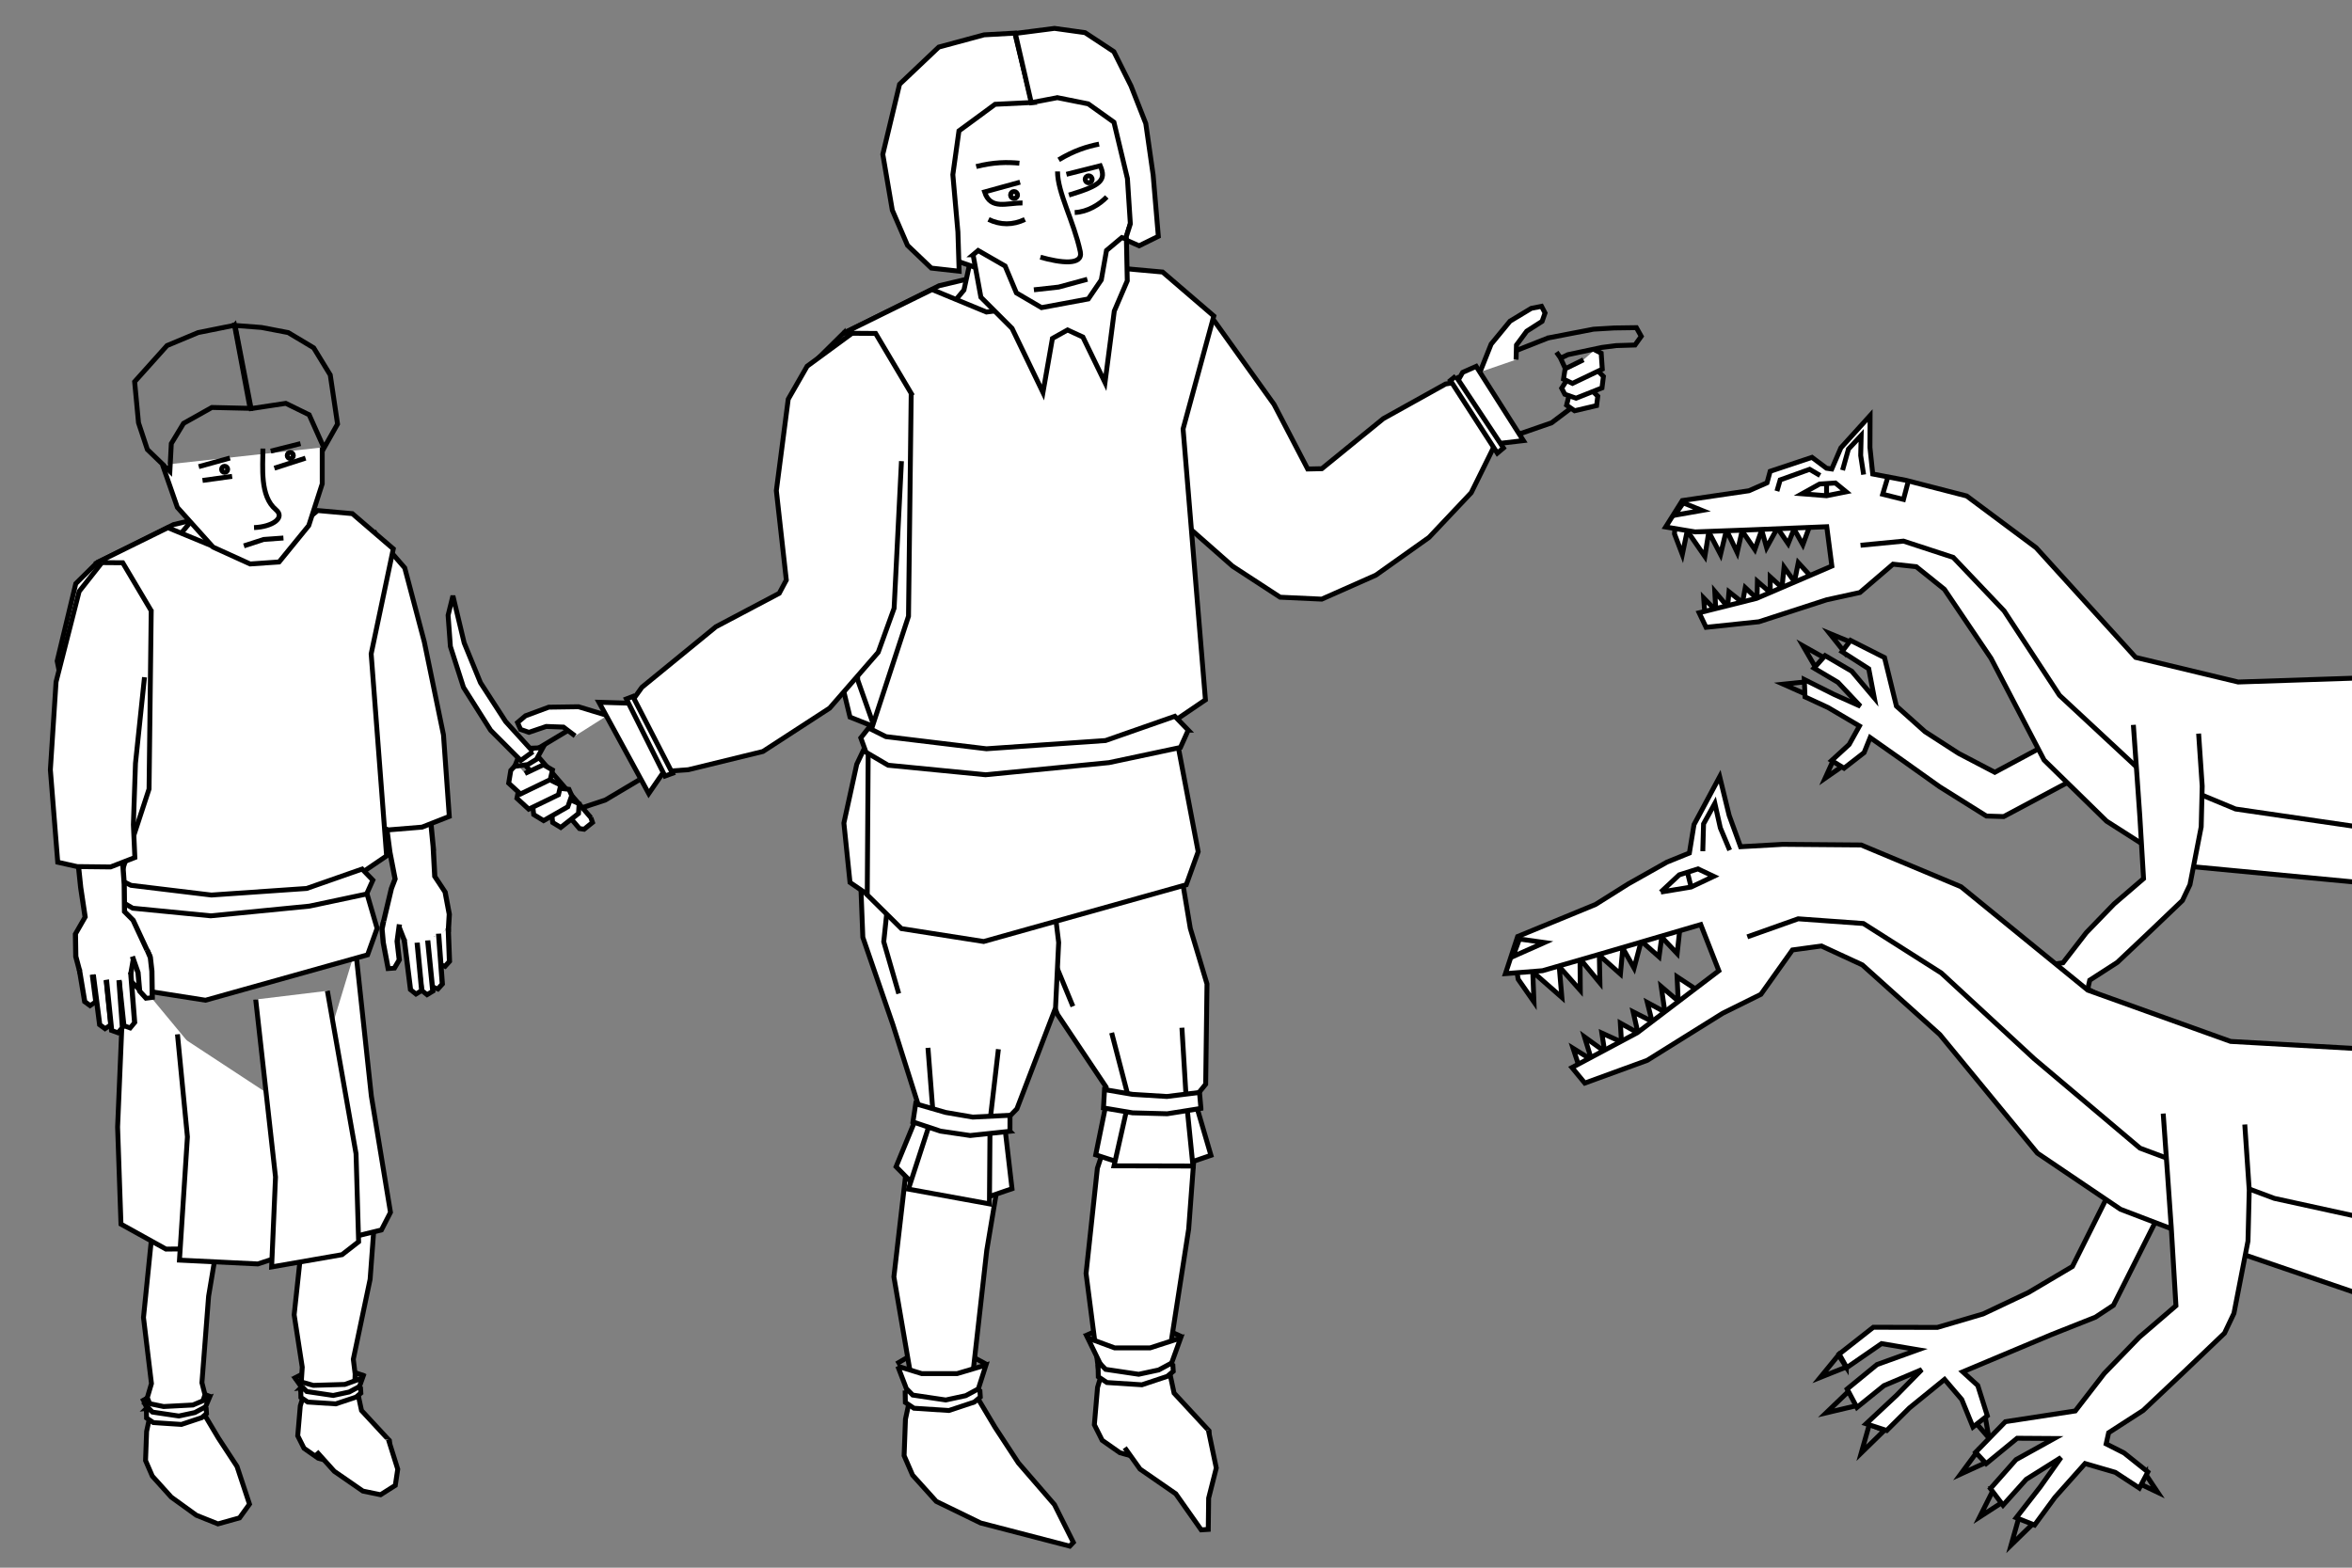 <?xml version="1.0" encoding="UTF-8" standalone="no"?>
<!-- Created with Inkscape (http://www.inkscape.org/) -->

<svg
   xmlns:dc="http://purl.org/dc/elements/1.1/"
   xmlns:cc="http://creativecommons.org/ns#"
   xmlns:rdf="http://www.w3.org/1999/02/22-rdf-syntax-ns#"
   xmlns:svg="http://www.w3.org/2000/svg"
   xmlns="http://www.w3.org/2000/svg"
   xmlns:sodipodi="http://sodipodi.sourceforge.net/DTD/sodipodi-0.dtd"
   xmlns:inkscape="http://www.inkscape.org/namespaces/inkscape"
   width="480"
   height="320"
   id="svg2"
   version="1.1"
   inkscape:version="0.47 r22583"
   sodipodi:docname="itnas201.svg"
   inkscape:export-xdpi="90"
   inkscape:export-ydpi="90"
   inkscape:export-filename="itnas201.png">
  <rect width="100%" height="100%" fill="#808080" stroke="none"/>
  <defs
     id="defs4" />
  <sodipodi:namedview
     id="base"
     pagecolor="#ffffff"
     bordercolor="#666666"
     borderopacity="1.0"
     inkscape:pageopacity="1"
     inkscape:pageshadow="2"
     inkscape:zoom="1"
     inkscape:cx="287.1225"
     inkscape:cy="215.67233"
     inkscape:document-units="px"
     inkscape:current-layer="layer1"
     showgrid="false"
     inkscape:snap-nodes="true"
     inkscape:snap-global="false"
     inkscape:snap-grids="true"
     showguides="true"
     inkscape:window-width="1280"
     inkscape:window-height="774"
     inkscape:window-x="1276"
     inkscape:window-y="1020"
     inkscape:window-maximized="1">
    <inkscape:grid
       empspacing="5"
       visible="true"
       enabled="true"
       snapvisiblegridlinesonly="true"
       type="xygrid"
       id="grid2816" />
  </sodipodi:namedview>
  <g
     inkscape:label="Layer 1"
     inkscape:groupmode="layer"
     id="layer1"
     transform="translate(0,0)">
    <path
       style="fill:none;stroke:#000000;stroke-width:1px;stroke-linecap:butt;stroke-linejoin:miter;stroke-opacity:1"
       d="m -244.549,-5.872 10.607,0 10.771,3.907 2.578,7.978 -5.657,4.243 -5.571,2.257 -9.192,0 -7.778,0.707 -5.657,7.071 -4.95,0 -2.121,-12.021 6.364,-9.192 10.607,-4.95 z"
       id="path2813"
       sodipodi:nodetypes="ccccccccccccc" />
    <path
       style="fill:none;stroke:#000000;stroke-width:1px;stroke-linecap:butt;stroke-linejoin:miter;stroke-opacity:1"
       d="m -141.5,42 10,-14 2,-18 19,-12.5 21,14 3,19 0,12.5 10,1.5 2,-15.5 -6.5,-20 -9.5,-12.5 -15,-11 -16.5,-2.5 -17.5,1 -20,20.5 -2,23 1.5,22 8,5 8,-6.5 2.5,-6 z"
       id="path2815" />
    <path
       style="fill:none;stroke:#000000;stroke-width:1px;stroke-linecap:butt;stroke-linejoin:miter;stroke-opacity:1"
       d="m -266,76.5 c 2.101,1.388 -1.368,1.468 -1.8,0.134 -4.669,-0.969 -8.378,2.904 -11.313,5.957 -4.705,5.062 -6.928,12.043 -6.723,18.886 -0.339,5.669 -0.086,11.35 -0.164,17.023"
       id="path2817" />
    <path
       style="fill:none;stroke:#000000;stroke-width:1px;stroke-linecap:butt;stroke-linejoin:miter;stroke-opacity:1"
       d="m -262.5,76.5 c 4.289,-0.602 9.476,-1.75 13.015,1.501 4.601,4.613 8.972,10.053 9.996,16.677 0.609,3.248 1.988,6.281 2.757,9.469 0.629,3.758 0.069,7.572 0.232,11.353"
       id="path2819" />
    <path
       style="fill:none;stroke:#000000;stroke-width:1px;stroke-linecap:butt;stroke-linejoin:miter;stroke-opacity:1"
       d="m -293.5,104.5 c 0.81,-5.577 0.267,-11.247 0.745,-16.83 0.943,-4.332 2.145,-8.767 4.568,-12.517 4.036,-5.426 10.514,-9.506 17.42,-9.297 4.41,0.664 4.969,5.847 7.364,8.8 0.947,2.139 3.215,4.344 2.403,6.844"
       id="path2821" />
    <path
       style="fill:none;stroke:#000000;stroke-width:1px;stroke-linecap:butt;stroke-linejoin:miter;stroke-opacity:1"
       d="m -297,88 c 2.338,-7.069 7.008,-13.068 9.467,-20.091 1.348,-3.23 3.549,-6.21 6.743,-7.79 2.894,-2.386 8.208,-4.294 10.549,-0.18 2.287,3.347 5.032,6.707 5.779,10.791 0.039,0.422 0.029,0.85 -0.039,1.269"
       id="path2823" />
    <path
       style="fill:none;stroke:#000000;stroke-width:1px;stroke-linecap:butt;stroke-linejoin:miter;stroke-opacity:1"
       d="m -242.5,99.5 c -0.692,-4.715 0.942,-9.318 2.365,-13.72 0.527,-4.234 -0.25,-8.506 0.239,-12.742 -1.033,-5.504 -3.989,-10.756 -8.578,-14.025 -2.683,-1.521 -6.456,-1.059 -8.454,1.375 -4.418,1.458 -5.857,6.642 -5.725,10.834 C -262.889,74.511 -264.084,77.68 -264,81"
       id="path2825" />
    <path
       style="fill:none;stroke:#000000;stroke-width:1px;stroke-linecap:butt;stroke-linejoin:miter;stroke-opacity:1"
       d="m -264,74.5 c 2.571,-3.208 5.79,-5.998 9.618,-7.582 4.413,0.478 3.928,6.511 7.69,7.977 3.099,2.897 5.508,6.62 6.924,10.591 0.279,4.027 -4.58,6.649 -3.52,10.786 0.757,3.347 1.023,6.805 0.787,10.229"
       id="path2827" />
    <g
       id="g4029"
       transform="matrix(0.8,0,0,0.8,76.732,-40.211)">
      <path
         style="fill:#ffffff;stroke:#000000;stroke-width:1.25px;stroke-linecap:butt;stroke-linejoin:miter;stroke-opacity:1"
         d="m 366.177,183.319 -34.75,0.5 -0.177,2.664 2,5.25 1.25,-6 4.5,6.5 1,-6.25 3,5.75 1.5,-6.25 2.75,5.75 1.25,-5.5 3.25,4.75 1.75,-5 1.25,4.5 2.75,-5 2.75,4 1.5,-3.75 2.25,4 2.177,-5.914 z"
         id="path4031"
         sodipodi:nodetypes="ccccccccccccccccccc" />
      <path
         style="fill:#ffffff;stroke:#000000;stroke-width:1.25px;stroke-linecap:butt;stroke-linejoin:miter;stroke-opacity:1"
         d="m 339.056,207.717 -0.354,-4.861 3.094,3.182 -0.265,-4.861 3.27,3.889 0.354,-3.801 3.447,2.74 0.707,-3.801 3.005,2.828 0.088,-4.419 3.27,2.828 0,-3.977 3.005,2.74 0.53,-5.215 2.652,3.712 0.972,-4.861 3.977,4.331 -13.965,6.629 -13.789,2.917 z"
         id="path4033" />
      <path
         style="fill:none;stroke:#000000;stroke-width:1.25px;stroke-linecap:butt;stroke-linejoin:miter;stroke-opacity:1"
         d="m 374.006,245.82 -4.325,3.008 1.999,-4.421 2.325,1.414 z"
         id="path4364-7-4" />
      <path
         style="fill:none;stroke:#000000;stroke-width:1.25px;stroke-linecap:butt;stroke-linejoin:miter;stroke-opacity:1"
         d="m 365.012,224.213 10e-4,3.292 -6.003,-2.671 6.002,-0.622 z"
         id="path4397-4-8"
         sodipodi:nodetypes="cccc" />
      <path
         style="fill:none;stroke:#000000;stroke-width:1.25px;stroke-linecap:butt;stroke-linejoin:miter;stroke-opacity:1"
         d="m 369.65,218.218 -2.428,2.322 -3.176,-5.473 5.604,3.151 z"
         id="path4399-0-8"
         sodipodi:nodetypes="cccc" />
      <path
         style="fill:none;stroke:#000000;stroke-width:1.25px;stroke-linecap:butt;stroke-linejoin:miter;stroke-opacity:1"
         d="m 374.381,216.349 1.899,-2.21 -5.453,-2.253 3.554,4.463 z"
         id="path4401-9-2"
         sodipodi:nodetypes="cccc" />
      <path
         style="fill:#ffffff;stroke:#000000;stroke-width:1.25px;stroke-linecap:butt;stroke-linejoin:miter;stroke-opacity:1"
         d="m 447.723,224.449 -7.715,7.939 -9.266,5.388 -17.78,9.544 -9.25,-4.839 -8.572,-5.542 -7.274,-6.509 -3.036,-12.377 -8.679,-4.386 -2.166,2.873 6.822,4.37 1.414,7.425 -5.745,-6.806 -6.806,-3.977 -2.828,3.182 6.099,3.624 5.745,6.099 -6.718,-3.005 -7.601,-3.801 0.177,4.419 5.922,2.74 7.965,4.7 -2.628,4.717 -4.471,4.101 3.175,1.945 5.118,-3.98 1.544,-3.836 8.227,5.792 9.46,6.735 11.96,7.496 4.41,0.136 21.235,-11.321 9.676,-6.636 10.83,-3.974"
         id="path4035"
         sodipodi:nodetypes="cccccccccccccccccccccccccccccccccc" />
      <path
         style="fill:#ffffff;stroke:#000000;stroke-width:1.25px;stroke-linecap:butt;stroke-linejoin:miter;stroke-opacity:1"
         d="m 543.133,224.324 -30.385,-1.295 -37.707,1.252 -26.15,-6.279 -25.392,-27.987 -17.707,-13.197 -15.5,-4 -8.47,-1.611 -0.708,-6.765 0.035,-8.133 -7.454,8.224 -2.318,5.397 -1.346,-0.195 -3.703,-2.774 -10.669,3.559 -0.8,2.931 -4.611,2.031 -17,2.5 -4.25,6.75 7.5,1.25 13.5,-0.5 20.096,-0.823 1.302,10.041 -19.206,8.245 -14.654,3.671 1.769,3.712 13.478,-1.419 17.277,-5.6 8.499,-1.862 8.439,-7.232 5.932,0.646 7.172,5.768 L 412,218.24 425.542,244.205 441.469,259.78 459,270.983 l 45.032,4.268 45.288,-2.647"
         id="path4037"
         sodipodi:nodetypes="cccccccccccccccccccccccccccccccccccccc" />
      <path
         style="fill:#ffffff;stroke:#000000;stroke-width:1.25px;stroke-linecap:butt;stroke-linejoin:miter;stroke-opacity:1"
         d="m 363.794,176.252 4.5,-2.5 4,-0.25 2.75,2.25 -5,1 -6.25,-0.5 z"
         id="path4039" />
      <path
         style="fill:#ffffff;stroke:#000000;stroke-width:1.25px;stroke-linecap:butt;stroke-linejoin:miter;stroke-opacity:1"
         d="m 333.486,178.571 4.782,1.928 -6.937,1.218 2.156,-3.146 z"
         id="path4041"
         sodipodi:nodetypes="cccc" />
      <path
         style="fill:none;stroke:#000000;stroke-width:1.25px;stroke-linecap:butt;stroke-linejoin:miter;stroke-opacity:1"
         d="m 370.044,173.764 0,2.75"
         id="path4043" />
      <path
         style="fill:none;stroke:#000000;stroke-width:1.25px;stroke-linecap:butt;stroke-linejoin:miter;stroke-opacity:1"
         d="m 368.384,171.583 -2.657,-1.57 -7.513,2.699 -0.827,2.858"
         id="path4045"
         sodipodi:nodetypes="cccc" />
      <path
         style="fill:none;stroke:#000000;stroke-width:1.25px;stroke-linecap:butt;stroke-linejoin:miter;stroke-opacity:1"
         d="m 378.712,189.392 10.96,-1.061 12.685,4.153 12.978,13.642 14.142,21.567 20.153,18.738 24.749,10.253 33.941,4.95 14.849,0 31.455,-3.173"
         id="path4047"
         sodipodi:nodetypes="ccccccccc" />
      <path
         id="path4049"
         style="fill:#ffffff;stroke:#000000;stroke-width:1.25px;stroke-linecap:butt;stroke-linejoin:miter;stroke-opacity:1"
         d="m 448.31,235.217 0.893,12.547 0.748,10.692 0.957,15.99 -7.512,6.458 -7.098,7.336 -5.932,7.68 -14.259,2.187 -6.079,6.245 2.158,2.322 6.315,-5.182 7.558,0.052 -7.79,4.317 -5.221,5.906 2.573,3.392 4.737,-5.281 7.097,-4.454 -4.25,6.008 -5.202,6.721 4.37,0.683 3.836,-5.279 6.154,-6.903 6.164,1.795 4.92,3.215 1.729,-3.297 -4.843,-3.869 -3.665,-1.859 0.508,-2.276 7.034,-4.54 8.441,-7.975 8.169,-7.806 1.926,-4.05 2.866,-14.756 0.257,-10.373 -0.911,-13.417"
         sodipodi:nodetypes="ccccccccccccccccccccccccccccccccccc" />
      <path
         style="fill:none;stroke:#000000;stroke-width:1.25px;stroke-linecap:butt;stroke-linejoin:miter;stroke-opacity:1"
         d="m 374.125,170.233 1.5,-5.375 3.25,-3.5 -0.125,5.125 0.75,4.875"
         id="path4051"
         sodipodi:nodetypes="ccccc" />
      <path
         style="fill:none;stroke:#000000;stroke-width:1.25px;stroke-linecap:butt;stroke-linejoin:miter;stroke-opacity:1"
         d="m 385.692,171.951 -1.326,4.419 5.303,1.326 1.105,-4.198"
         id="path4053"
         sodipodi:nodetypes="cccc" />
    </g>
    <g
       id="g4016"
       transform="translate(-4.541,-10.298)">
      <path
         sodipodi:nodetypes="ccccccccccccccccccc"
         id="path3001"
         d="m 347.503,198.67 -33.596,8.894 0.473,2.628 3.211,4.61 -0.239,-6.124 5.939,5.218 -0.542,-6.306 4.302,4.853 -0.057,-6.427 4.06,4.914 -0.118,-5.639 4.303,3.822 0.488,-5.275 2.302,4.064 1.458,-5.517 3.636,3.216 0.548,-4.002 3.151,3.337 0.681,-6.265 z"
         style="fill:#ffffff;stroke:#000000;stroke-width:1px;stroke-linecap:butt;stroke-linejoin:miter;stroke-opacity:1" />
      <path
         id="path3003"
         d="m 327.093,228.907 -1.519,-4.631 3.772,2.339 -1.434,-4.653 4.114,2.982 -0.577,-3.773 4.008,1.824 -0.234,-3.859 3.6,2.017 -0.984,-4.309 3.858,1.953 -0.963,-3.859 3.579,1.931 -0.747,-5.188 3.471,2.96 -0.233,-4.952 4.907,3.24 -11.946,9.812 -12.673,6.167 z"
         style="fill:#ffffff;stroke:#000000;stroke-width:1px;stroke-linecap:butt;stroke-linejoin:miter;stroke-opacity:1" />
      <path
         style="fill:none;stroke:#000000;stroke-width:1px;stroke-linecap:butt;stroke-linejoin:miter;stroke-opacity:1"
         d="m 442.417,311.206 2.475,3.712 -3.712,-1.768 1.237,-1.945 z"
         id="path4364" />
      <path
         style="fill:none;stroke:#000000;stroke-width:1px;stroke-linecap:butt;stroke-linejoin:miter;stroke-opacity:1"
         d="m 418.616,311.868 3.059,1.218 -4.703,4.587 1.645,-5.805 z"
         id="path4397"
         transform="translate(-2,8)"
         sodipodi:nodetypes="cccc" />
      <path
         style="fill:none;stroke:#000000;stroke-width:1px;stroke-linecap:butt;stroke-linejoin:miter;stroke-opacity:1"
         d="m 413.438,306.188 2.438,2.312 -5.312,3.438 2.875,-5.75 z"
         id="path4399"
         transform="translate(-2,8)"
         sodipodi:nodetypes="cccc" />
      <path
         style="fill:none;stroke:#000000;stroke-width:1px;stroke-linecap:butt;stroke-linejoin:miter;stroke-opacity:1"
         d="m 411.875,300.812 -1.688,-2.375 -3.5,4.75 5.188,-2.375 z"
         id="path4401"
         transform="translate(-2,8)"
         sodipodi:nodetypes="cccc" />
      <path
         style="fill:none;stroke:#000000;stroke-width:1px;stroke-linecap:butt;stroke-linejoin:miter;stroke-opacity:1"
         d="m 409.676,299.434 0.773,4.394 -2.688,-3.112 1.915,-1.283 z"
         id="path4364-7" />
      <path
         style="fill:none;stroke:#000000;stroke-width:1px;stroke-linecap:butt;stroke-linejoin:miter;stroke-opacity:1"
         d="m 386.041,301.054 3.059,1.218 -4.703,4.587 1.645,-5.805 z"
         id="path4397-4"
         sodipodi:nodetypes="cccc" />
      <path
         style="fill:none;stroke:#000000;stroke-width:1px;stroke-linecap:butt;stroke-linejoin:miter;stroke-opacity:1"
         d="m 381.857,294.242 1.523,2.995 -6.157,1.46 4.634,-4.455 z"
         id="path4399-0"
         sodipodi:nodetypes="cccc" />
      <path
         style="fill:none;stroke:#000000;stroke-width:1px;stroke-linecap:butt;stroke-linejoin:miter;stroke-opacity:1"
         d="m 381.325,289.342 -1.567,-2.456 -3.732,4.57 5.299,-2.114 z"
         id="path4401-9"
         sodipodi:nodetypes="cccc" />
      <path
         sodipodi:nodetypes="cccccccccccccccccccccccccccccccccc"
         id="path3005"
         d="m 442.689,230.082 -1.722,10.935 -4.46,9.746 -9.017,18.053 -8.985,5.314 -9.226,4.368 -9.364,2.755 -13.058,-0.032 -6.973,5.477 1.548,2.767 7.101,-4.907 7.453,1.257 -8.38,3.018 -6.097,4.997 1.999,3.759 5.519,-4.457 7.717,-3.264 -5.155,5.252 -6.208,5.804 4.205,1.372 4.629,-4.599 7.177,-5.832 3.508,4.105 2.289,5.618 2.928,-2.3 -1.951,-6.183 -3.059,-2.782 7.358,-3.094 10.708,-4.494 9.001,-3.568 3.681,-2.433 10.815,-21.498 4.075,-11.002 6.554,-9.494"
         style="fill:#ffffff;stroke:#000000;stroke-width:1px;stroke-linecap:butt;stroke-linejoin:miter;stroke-opacity:1" />
      <path
         sodipodi:nodetypes="cccccccccccccccccccccccccccccccccc"
         id="path2991"
         d="m 491.06,224.651 -31.283,-1.775 -29.155,-10.465 -25.879,-21.115 -20.374,-8.519 -16.007,-0.13 -8.608,0.487 -2.324,-6.392 -1.934,-7.9 -5.242,9.783 -0.943,5.797 -4.57,1.85 -7.874,4.434 -6.713,4.217 -15.89,6.54 -2.49,7.578 7.58,-0.602 12.978,-3.752 19.3,-5.662 3.693,9.427 -16.64,12.648 -13.33,7.108 2.614,3.174 12.734,-4.639 15.408,-9.614 7.796,-3.864 6.438,-9.06 5.912,-0.809 8.355,3.861 15.805,14.209 19.922,24.219 16.957,11.458 15.951,6.099 43.307,14.785"
         style="fill:#ffffff;stroke:#000000;stroke-width:1px;stroke-linecap:butt;stroke-linejoin:miter;stroke-opacity:1" />
      <path
         id="path2993"
         d="m 343.481,192.39 3.761,-3.515 3.821,-1.211 3.213,1.518 -4.609,2.18 -6.185,1.027 z"
         style="fill:#ffffff;stroke:#000000;stroke-width:1px;stroke-linecap:butt;stroke-linejoin:miter;stroke-opacity:1" />
      <path
         sodipodi:nodetypes="cccc"
         id="path2995"
         d="m 314.635,201.974 5.106,0.714 -6.436,2.861 1.33,-3.575 z"
         style="fill:#ffffff;stroke:#000000;stroke-width:1px;stroke-linecap:butt;stroke-linejoin:miter;stroke-opacity:1" />
      <path
         id="path2997"
         d="m 348.943,188.464 0.665,2.668"
         style="fill:none;stroke:#000000;stroke-width:1px;stroke-linecap:butt;stroke-linejoin:miter;stroke-opacity:1" />
      <path
         sodipodi:nodetypes="cccccccc"
         id="path3009"
         d="m 361.136,201.529 10.378,-3.681 13.313,0.96 15.894,10.096 18.941,17.503 21.613,18.254 27.409,10.252 30.13,6.589"
         style="fill:none;stroke:#000000;stroke-width:1px;stroke-linecap:butt;stroke-linejoin:miter;stroke-opacity:1" />
      <path
         sodipodi:nodetypes="ccccccccccccccccccccccccccccccccccc"
         d="m 446.012,237.603 0.893,12.547 0.748,10.692 0.957,15.99 -7.512,6.458 -7.098,7.336 -5.932,7.68 -14.259,2.187 -6.079,6.245 2.158,2.322 6.315,-5.182 7.558,0.052 -7.79,4.317 -5.221,5.906 2.573,3.392 4.737,-5.281 7.097,-4.454 -4.25,6.008 -4.889,6.283 3.745,1.496 4.148,-5.654 6.154,-6.903 6.164,1.795 4.92,3.215 1.729,-3.297 -4.843,-3.869 -3.665,-1.859 0.508,-2.276 7.034,-4.54 8.441,-7.975 8.169,-7.806 1.926,-4.05 2.866,-14.756 0.257,-10.373 -0.911,-13.417"
         style="fill:#ffffff;stroke:#000000;stroke-width:1px;stroke-linecap:butt;stroke-linejoin:miter;stroke-opacity:1"
         id="path3797" />
      <path
         sodipodi:nodetypes="ccccc"
         id="path3868"
         d="m 352.049,184.05 0.155,-5.578 2.306,-4.182 1.119,5.003 1.907,4.549"
         style="fill:none;stroke:#000000;stroke-width:1px;stroke-linecap:butt;stroke-linejoin:miter;stroke-opacity:1" />
    </g>
    <g
       transform="matrix(0.8,0,0,0.8,-46.431,62.494)"
       id="g2994">
      <path
         style="fill:none;stroke:#000000;stroke-width:1.25px;stroke-linecap:butt;stroke-linejoin:miter;stroke-opacity:1"
         d="m 94.093,279.465 3.625,-2.125 9.906,-0.672 4.375,1.672"
         id="path2996"
         sodipodi:nodetypes="cccc" />
      <path
         sodipodi:nodetypes="ccccccccccccc"
         id="path2998"
         d="m 114.719,231.871 -3.467,20.763 -1.702,22.06 0.778,3.038 -1.717,5.3 -11.293,-0.233 -1.7,-4.309 1.055,-3.587 -2.032,-16.858 2.102,-20.732 2.27,-8.909 15.705,3.468 1e-5,0 z"
         style="fill:#ffffff;stroke:#000000;stroke-width:1.25px;stroke-linecap:butt;stroke-linejoin:miter;stroke-opacity:1" />
      <path
         style="fill:#ffffff;stroke:#000000;stroke-width:1.25px;stroke-linecap:butt;stroke-linejoin:miter;stroke-opacity:1"
         d="m 94.811,279.73 1.562,3.062 -0.932,4.309 -0.275,7.438 1.726,3.976 4.83,5.36 6.417,4.635 5.496,2.2 5.512,-1.535 2.535,-3.511 -3.184,-9.62 -4.75,-7.25 -3.875,-6.5 1.531,-3.672 -4.156,1.75 -7.484,0.391 -4.953,-1.031 z"
         id="path3006"
         sodipodi:nodetypes="ccccccccccccccccc" />
      <path
         style="fill:#ffffff;stroke:#000000;stroke-width:1.25px;stroke-linecap:butt;stroke-linejoin:miter;stroke-opacity:1"
         d="m 95.377,281.247 0.046,2.44 1.753,1.178 7.141,0.463 5.179,-1.721 1.223,-1.027 -0.082,-1.253 -0.467,-0.327 -2.424,1.302 -4.08,0.88 -6.743,-1.004 -0.974,-0.997 -0.573,0.066 z"
         id="path3008"
         sodipodi:nodetypes="ccccccccccccc" />
    </g>
    <g
       transform="matrix(0.8,0,0,0.8,-46.431,60.894)"
       id="g2974">
      <path
         sodipodi:nodetypes="cccc"
         id="path2976"
         d="m 132.842,275.664 3.598,-1.816 10.933,-0.148 3.794,1.274"
         style="fill:none;stroke:#000000;stroke-width:1.25px;stroke-linecap:butt;stroke-linejoin:miter;stroke-opacity:1" />
      <path
         style="fill:#ffffff;stroke:#000000;stroke-width:1.25px;stroke-linecap:butt;stroke-linejoin:miter;stroke-opacity:1"
         d="m 154.017,229.303 -1.561,20.992 c 0,0 -4.286,20.396 -4.286,20.396 l 0.465,3.76 -0.244,7.063 -13.624,-3.004 0.377,-5.789 -2.065,-13.365 2.31,-21.468 3.458,-10.537 15.171,1.952 z"
         id="path2978"
         sodipodi:nodetypes="ccccccccccc" />
      <path
         style="fill:#ffffff;stroke:#000000;stroke-width:1.25px;stroke-linecap:butt;stroke-linejoin:miter;stroke-opacity:1"
         d="m 143.582,297.161 -4.379,-1.215 -3.615,-2.534 -1.597,-3.18 0.65,-7.614 1.108,-3.69 -1.947,-2.74 4.166,1.171 8.031,-0.234 4.51,-1.625 -1.26,3.546 1.012,4.732 7.125,7.692 0.05,3.51 -13.855,2.181 -3e-5,0 z"
         id="path2988"
         sodipodi:nodetypes="cccccccccccccccc" />
      <path
         style="fill:#ffffff;stroke:#000000;stroke-width:1.25px;stroke-linecap:butt;stroke-linejoin:miter;stroke-opacity:1"
         d="m 157.105,291.111 0.399,1.27 1.998,6.367 -0.624,4.137 -3.756,2.382 -4.509,-0.933 -7.299,-5.047 -4.529,-5.031"
         id="path2990"
         sodipodi:nodetypes="cccccccc" />
      <path
         sodipodi:nodetypes="ccccccccccccc"
         id="path2992"
         d="m 134.752,278.001 0.046,2.44 1.753,1.178 7.141,0.463 5.179,-1.721 1.223,-1.027 -0.082,-1.253 -0.467,-0.327 -2.424,1.302 -4.08,0.88 -6.743,-1.004 -0.974,-0.997 -0.573,0.066 z"
         style="fill:#ffffff;stroke:#000000;stroke-width:1.25px;stroke-linecap:butt;stroke-linejoin:miter;stroke-opacity:1" />
    </g>
    <path
       style="fill:#ffffff;stroke:#000000;stroke-width:1px;stroke-linecap:butt;stroke-linejoin:miter;stroke-opacity:1"
       d="m 25.468,197.125 -0.656,13.688 -0.812,19.25 0.688,19.812 9.188,5.094 12.422,-0.132 2.238,-29.88"
       id="path3043"
       sodipodi:nodetypes="ccccccc" />
    <path
       sodipodi:nodetypes="cccccccccccccccc"
       id="path2970"
       d="m 19.743,114.904 -4.275,4.225 -3.8,15.8 4.4,22 3.4,14.8 1.4,5.8 4,1.6 -2.9,6.1 0.65,11.05 3.5,2.4 30.7,-11.2 c 0,0 10.125,-81.695 10.125,-81.695 l -11.273,-2.08 -13.058,1.675 -7.189,1.702 -15.68,7.823 z"
       style="fill:#ffffff;stroke:#000000;stroke-width:1px;stroke-linecap:butt;stroke-linejoin:miter;stroke-opacity:1" />
    <path
       sodipodi:nodetypes="ccc"
       id="path2972"
       d="m 25.468,180.929 -3.341,-9.454 -0.859,-20.346"
       style="fill:none;stroke:#000000;stroke-width:1px;stroke-linecap:butt;stroke-linejoin:miter;stroke-opacity:1" />
    <path
       sodipodi:nodetypes="ccccccc"
       id="path3045"
       d="m 39.963,102.231 -0.9,4.1 -3.437,4.122 11.582,5.159 16.755,-3.98 -4.6,-12.2 -19.4,2.8 z"
       style="fill:#ffffff;stroke:#000000;stroke-width:1px;stroke-linecap:butt;stroke-linejoin:miter;stroke-opacity:1" />
    <path
       sodipodi:nodetypes="cccccc"
       id="path3089"
       d="m 36.218,211.125 2.031,20.938 -1.625,25.156 15.994,0.78 10.429,-3.412 2.268,-24.36"
       style="fill:#ffffff;stroke:#000000;stroke-width:1px;stroke-linecap:butt;stroke-linejoin:miter;stroke-opacity:1" />
    <path
       sodipodi:nodetypes="cccccc"
       id="path3091"
       d="m 63.434,223.772 3.999,29.837 10.411,-2.547 1.844,-3.594 -3.906,-23.75 -3.219,-29.969"
       style="fill:#ffffff;stroke:#000000;stroke-width:1px;stroke-linecap:butt;stroke-linejoin:miter;stroke-opacity:1" />
    <path
       style="fill:#ffffff;stroke:#000000;stroke-width:1px;stroke-linecap:butt;stroke-linejoin:miter;stroke-opacity:1"
       d="m 52.184,204.022 4.043,36.232 -0.794,18.355 14.369,-2.502 3.385,-2.638 -0.525,-17.958 L 66.812,202.25"
       id="path3000"
       sodipodi:nodetypes="ccccccc" />
    <g
       id="g3138"
       transform="matrix(-0.211,0.41,-0.46,-0.197,210.908,176.222)">
      <path
         sodipodi:nodetypes="cccccccccccccccc"
         id="path3140"
         d="m 98.038,221.347 11.89,-6.163 4.568,-6.687 8.308,-5.666 7.012,-2.785 6.642,2.329 5.755,5.087 0.633,5.348 -6.059,5.895 2.307,6.248 -16.671,3.742 -4.535,0.45 -10.04,6.915 -30.601,18.701 -11.047,-15.273 31.837,-18.144 z"
         style="fill:#ffffff;stroke:#000000;stroke-width:2.085px;stroke-linecap:butt;stroke-linejoin:miter;stroke-opacity:1" />
      <path
         sodipodi:nodetypes="ccccc"
         id="path3142"
         d="m 128.757,200.573 13.258,-6.629 2.828,0.707 0,2.828 -10.783,5.834"
         style="fill:#ffffff;stroke:#000000;stroke-width:2.085px;stroke-linecap:butt;stroke-linejoin:miter;stroke-opacity:1" />
      <path
         style="fill:#ffffff;stroke:#000000;stroke-width:2.085px;stroke-linecap:butt;stroke-linejoin:miter;stroke-opacity:1"
         d="m 132.61,203.091 19.887,-10.783 2.828,0.707 0,2.828 -17.413,9.988"
         id="path3144"
         sodipodi:nodetypes="ccccc" />
      <path
         style="fill:#ffffff;stroke:#000000;stroke-width:2.085px;stroke-linecap:butt;stroke-linejoin:miter;stroke-opacity:1"
         d="m 140.548,209.71 18.142,-11.053 0.825,-2.796 -2.438,-1.434 -19.825,11.356"
         id="path3148"
         sodipodi:nodetypes="ccccc" />
      <path
         sodipodi:nodetypes="ccccc"
         id="path3146"
         d="m 140.985,214.485 19.379,-11.672 0.825,-2.796 -2.438,-1.434 -18.731,10.615"
         style="fill:#ffffff;stroke:#000000;stroke-width:2.085px;stroke-linecap:butt;stroke-linejoin:miter;stroke-opacity:1" />
      <path
         sodipodi:nodetypes="cccccccc"
         id="path3150"
         d="m 135.652,219.062 7.341,-2.347 7.162,-4.237 4.252,0.235 1.274,2.154 -9.717,6.638 -5.381,3.021 -3.629,0.916"
         style="fill:#ffffff;stroke:#000000;stroke-width:2.085px;stroke-linecap:butt;stroke-linejoin:miter;stroke-opacity:1" />
    </g>
    <path
       style="fill:#ffffff;stroke:#000000;stroke-width:1px;stroke-linecap:butt;stroke-linejoin:miter;stroke-opacity:1"
       d="m 76.689,109.12 -11.404,19.493 5.924,18.218 2.102,13.24 c 0,0 0.873,7.545 0.873,7.545 l 5.087,1.783 6.859,-0.564 5.561,-2.187 -1.188,-16.648 -3.915,-18.989 -3.992,-15.097 -5.907,-6.793 z"
       id="path3095"
       sodipodi:nodetypes="cccccccccccc" />
    <path
       sodipodi:nodetypes="ccccccccccccccccccccccc"
       id="path3012"
       d="m 30.86,124.668 -0.441,36.381 -6.567,20.038 -0.918,15.469 5.574,5.507 13.433,2.107 33.076,-9.268 1.945,-5.401 -3.291,-11.244 5.226,-3.551 -3.15,-41.242 4.518,-21.436 -8.359,-7.182 -7.065,-0.635 -6.268,5.121 -15.435,2.046 -8.873,-3.669 -14.48,7.125 5.265,0.04 5.808,9.792 0,3e-5 10e-6,0 0,4e-5 z"
       style="fill:#ffffff;stroke:#000000;stroke-width:1px;stroke-linecap:butt;stroke-linejoin:miter;stroke-opacity:1" />
    <path
       sodipodi:nodetypes="ccccccccccccc"
       id="path3014"
       d="m 76.091,179.657 -2.192,-2.263 -11.314,3.96 -19.445,1.343 -16.405,-1.98 -2.828,-1.414 -1.276,1.615 0.852,2.345 3.606,2.121 15.91,1.556 20.153,-1.98 11.667,-2.475 1.273,-2.828 z"
       style="fill:#ffffff;stroke:#000000;stroke-width:1px;stroke-linecap:butt;stroke-linejoin:miter;stroke-opacity:1" />
    <g
       id="g3047"
       transform="matrix(1.1,0,0,1.1,-22.514,5.119)">
      <path
         sodipodi:nodetypes="cccccccc"
         id="path3016"
         d="m 50.625,81.625 2.75,7.875 6.625,7.375 6.875,3.125 5.375,-0.375 5.5,-6.75 2.5,-7.75 0,-6.75"
         style="fill:#ffffff;stroke:#000000;stroke-width:0.909px;stroke-linecap:butt;stroke-linejoin:miter;stroke-opacity:1" />
      <path
         style="fill:none;stroke:#000000;stroke-width:0.909px;stroke-linecap:butt;stroke-linejoin:miter;stroke-opacity:1"
         d="m 69.248,78.587 c -0.004,3.482 -0.597,8.832 2.408,11.342 1.803,1.506 -0.661,3.185 -4.059,3.321"
         id="path2927"
         sodipodi:nodetypes="csc" />
      <path
         style="fill:none;stroke:#000000;stroke-width:0.909px;stroke-linecap:butt;stroke-linejoin:miter;stroke-opacity:1"
         d="m 57.337,81.938 5.794,-1.596 m 0.4,3.4 c 0,0 -5.487,0.759 -5.487,0.759"
         id="path2929"
         sodipodi:nodetypes="cccc" />
      <path
         style="fill:none;stroke:#000000;stroke-width:0.909px;stroke-linecap:butt;stroke-linejoin:miter;stroke-opacity:1"
         d="m 76.225,77.665 c 0,0 -5.525,1.392 -5.525,1.392 m 0.671,3.169 c 0,0 5.782,-1.865 5.782,-1.865"
         id="path2931"
         sodipodi:nodetypes="cccc" />
      <path
         sodipodi:nodetypes="cccccccccccc"
         id="path2933"
         d="m 63.976,55.707 -6.745,1.353 -5.775,2.413 -6.011,6.702 0.719,7.625 1.641,4.956 4.176,4.038 0.268,-5.129 2.272,-3.756 5.257,-2.95 7.088,0.163 -2.889,-15.415 z"
         style="fill:none;stroke:#000000;stroke-width:0.909px;stroke-linecap:butt;stroke-linejoin:miter;stroke-opacity:1" />
      <path
         sodipodi:nodetypes="cccccccccccc"
         id="path2935"
         d="m 68.976,56.113 -4.906,-0.375 2.983,15.426 6.433,-0.97 4.341,2.124 2.752,6.163 2.514,-4.452 -1.355,-9.106 -3.073,-5.028 -4.719,-2.829 -4.969,-0.953 1e-5,-3e-5 z"
         style="fill:none;stroke:#000000;stroke-width:0.909px;stroke-linecap:butt;stroke-linejoin:miter;stroke-opacity:1" />
      <path
         sodipodi:type="arc"
         style="color:#000000;fill:none;stroke:#000000;stroke-width:1.136px;stroke-linecap:butt;stroke-linejoin:miter;stroke-miterlimit:4;stroke-opacity:1;stroke-dasharray:none;stroke-dashoffset:0;marker:none;visibility:visible;display:inline;overflow:visible;enable-background:accumulate"
         id="path2937"
         sodipodi:cx="188.88589"
         sodipodi:cy="176.19215"
         sodipodi:rx="0.70710677"
         sodipodi:ry="0.70710677"
         d="m 189.593,176.192 c 0,0.391 -0.317,0.707 -0.707,0.707 -0.391,0 -0.707,-0.317 -0.707,-0.707 0,-0.391 0.317,-0.707 0.707,-0.707 0.391,0 0.707,0.317 0.707,0.707 z"
         transform="matrix(0.8,0,0,0.8,-88.964,-58.518)" />
      <path
         sodipodi:type="arc"
         style="color:#000000;fill:none;stroke:#000000;stroke-width:1.136px;stroke-linecap:butt;stroke-linejoin:miter;stroke-miterlimit:4;stroke-opacity:1;stroke-dasharray:none;stroke-dashoffset:0;marker:none;visibility:visible;display:inline;overflow:visible;enable-background:accumulate"
         id="path2939"
         sodipodi:cx="202.23254"
         sodipodi:cy="173.45212"
         sodipodi:rx="0.70710677"
         sodipodi:ry="0.70710677"
         d="m 202.94,173.452 c 0,0.391 -0.317,0.707 -0.707,0.707 -0.391,0 -0.707,-0.317 -0.707,-0.707 0,-0.391 0.317,-0.707 0.707,-0.707 0.391,0 0.707,0.317 0.707,0.707 z"
         transform="matrix(0.8,0,0,0.8,-87.461,-58.892)" />
      <path
         style="fill:none;stroke:#000000;stroke-width:0.909px;stroke-linecap:butt;stroke-linejoin:miter;stroke-opacity:1"
         d="m 56.701,109.547 3.668,-1.193 3.668,-0.265"
         id="path3057"
         transform="translate(9.016,-12.905)"
         sodipodi:nodetypes="ccc" />
    </g>
    <g
       transform="matrix(0.289,0.359,0.411,-0.285,-102.836,209.058)"
       id="g3119">
      <path
         style="fill:#ffffff;stroke:#000000;stroke-width:2.085px;stroke-linecap:butt;stroke-linejoin:miter;stroke-opacity:1"
         d="m 98.038,221.347 11.89,-6.163 3.712,-7.425 8.308,-5.666 7.012,-2.785 6.642,2.329 7.379,6.805 0.633,5.348 -6.059,5.895 2.307,6.248 -16.671,3.742 -5.303,-0.53 -10.04,6.915 -30.601,18.701 -11.047,-15.273 31.837,-18.144 z"
         id="path3121"
         sodipodi:nodetypes="cccccccccccccccc" />
      <path
         style="fill:#ffffff;stroke:#000000;stroke-width:2.085px;stroke-linecap:butt;stroke-linejoin:miter;stroke-opacity:1"
         d="m 127.428,199.983 13.258,-6.629 2.828,0.707 0,2.828 -10.783,5.834"
         id="path3123"
         sodipodi:nodetypes="ccccc" />
      <path
         sodipodi:nodetypes="ccccc"
         id="path3125"
         d="m 132.997,202.988 19.887,-10.783 2.828,0.707 0,2.828 -17.413,9.988"
         style="fill:#ffffff;stroke:#000000;stroke-width:2.085px;stroke-linecap:butt;stroke-linejoin:miter;stroke-opacity:1" />
      <path
         style="fill:#ffffff;stroke:#000000;stroke-width:2.085px;stroke-linecap:butt;stroke-linejoin:miter;stroke-opacity:1"
         d="m 141.581,215.555 19.379,-11.672 0.825,-2.796 -2.438,-1.434 -17.439,9.942"
         id="path3127"
         sodipodi:nodetypes="ccccc" />
      <path
         sodipodi:nodetypes="ccccc"
         id="path3129"
         d="m 141.492,209.809 18.142,-11.053 0.825,-2.796 -2.438,-1.434 -19.825,11.356"
         style="fill:#ffffff;stroke:#000000;stroke-width:2.085px;stroke-linecap:butt;stroke-linejoin:miter;stroke-opacity:1" />
      <path
         style="fill:#ffffff;stroke:#000000;stroke-width:2.085px;stroke-linecap:butt;stroke-linejoin:miter;stroke-opacity:1"
         d="m 136.248,220.132 7.341,-2.347 7.162,-4.237 4.252,0.235 1.274,2.154 -9.717,6.638 -5.381,3.021 -3.629,0.916"
         id="path3131"
         sodipodi:nodetypes="cccccccc" />
    </g>
    <path
       sodipodi:nodetypes="ccccccccccc"
       id="path3093"
       d="m 20.81,114.817 -4.658,5.907 -4.711,18.458 -1.164,17.944 1.506,18.874 3.978,0.89 6.806,0.075 4.955,-1.924 -0.303,-6.716 0.428,-12.52 1.842,-17.568"
       style="fill:#ffffff;stroke:#000000;stroke-width:1px;stroke-linecap:butt;stroke-linejoin:miter;stroke-opacity:1" />
    <g
       id="g4259"
       transform="translate(89.347,0.586)">
      <path
         style="fill:none;stroke:#000000;stroke-width:1px;stroke-linecap:butt;stroke-linejoin:miter;stroke-opacity:1"
         d="m 131.982,272.149 4.067,-1.816 11.48,0.008 4.419,1.977"
         id="path3839"
         sodipodi:nodetypes="cccc" />
      <path
         sodipodi:nodetypes="cccccccc"
         id="path3817"
         d="m 154.799,229.303 -1.561,20.992 -4.847,31.219 -13.624,-3.004 -2.47,-19.154 2.31,-21.468 3.458,-10.537 16.733,1.952 z"
         style="fill:#ffffff;stroke:#000000;stroke-width:1px;stroke-linecap:butt;stroke-linejoin:miter;stroke-opacity:1" />
      <path
         sodipodi:nodetypes="cccccccccccccc"
         id="path3809"
         d="m 150.749,172.005 2.823,16.92 3.406,11.336 -0.268,20.462 -2.33,2.885 3.406,11.634 -4.923,1.683 -15.059,-0.634 -3.534,-1.15 2.249,-11.068 -0.115,-2.746 -9.92,-14.825 -5.724,-14.383 -0.945,-10.05"
         style="fill:#ffffff;stroke:#000000;stroke-width:1px;stroke-linecap:butt;stroke-linejoin:miter;stroke-opacity:1" />
      <path
         sodipodi:nodetypes="ccc"
         id="path3815"
         d="m 120.992,180.6 4.076,13.214 4.545,11.017"
         style="fill:none;stroke:#000000;stroke-width:1px;stroke-linecap:butt;stroke-linejoin:miter;stroke-opacity:1" />
      <path
         sodipodi:nodetypes="cccccc"
         id="path3813"
         d="m 137.521,210.229 3.541,13.61 -3.052,13.546 16.104,0.045 -1.373,-13.658 -0.88,-14.575"
         style="fill:#ffffff;stroke:#000000;stroke-width:1px;stroke-linecap:butt;stroke-linejoin:miter;stroke-opacity:1" />
      <path
         sodipodi:nodetypes="ccccccccc"
         id="path3811"
         d="m 155.739,225.666 -6.873,1.093 -7.072,-0.189 -5.946,-1.002 0.219,-3.741 5.723,0.971 6.989,0.433 6.669,-0.82 0.29,3.254 z"
         style="fill:#ffffff;stroke:#000000;stroke-width:1px;stroke-linecap:butt;stroke-linejoin:miter;stroke-opacity:1" />
      <path
         sodipodi:nodetypes="cccccccccccccccc"
         id="path3852"
         d="m 143.582,297.161 -4.379,-1.215 -3.615,-2.534 -1.597,-3.18 0.65,-7.614 1.108,-3.69 -3.119,-6.412 5.494,2.03 7.25,0 6.229,-2.015 -2.354,6.515 1.012,4.732 7.125,7.692 0.05,3.51 -13.855,2.181 -3e-5,0 z"
         style="fill:#ffffff;stroke:#000000;stroke-width:1px;stroke-linecap:butt;stroke-linejoin:miter;stroke-opacity:1" />
      <path
         sodipodi:nodetypes="cccccccc"
         id="path3841"
         d="m 157.261,291.346 1.615,7.715 -1.559,6.152 -0.078,6.386 -1.44,0.094 -5.187,-7.36 -7.299,-5.047 -3.119,-4.368"
         style="fill:#ffffff;stroke:#000000;stroke-width:1px;stroke-linecap:butt;stroke-linejoin:miter;stroke-opacity:1" />
      <path
         style="fill:#ffffff;stroke:#000000;stroke-width:1px;stroke-linecap:butt;stroke-linejoin:miter;stroke-opacity:1"
         d="m 134.752,278.001 0.046,2.44 1.753,1.178 7.141,0.463 5.179,-1.721 1.223,-1.027 -0.082,-1.253 -0.467,-0.327 -2.424,1.302 -4.08,0.88 -6.743,-1.004 -0.974,-0.997 -0.573,0.066 z"
         id="path3843"
         sodipodi:nodetypes="ccccccccccccc" />
    </g>
    <g
       id="g4270"
       transform="translate(89.347,2.586)">
      <path
         sodipodi:nodetypes="cccc"
         id="path3835"
         d="m 93.624,275.793 3.625,-2.125 10.375,-0.125 4.375,2.375"
         style="fill:none;stroke:#000000;stroke-width:1px;stroke-linecap:butt;stroke-linejoin:miter;stroke-opacity:1" />
      <path
         style="fill:#ffffff;stroke:#000000;stroke-width:1px;stroke-linecap:butt;stroke-linejoin:miter;stroke-opacity:1"
         d="m 115.5,231.871 -3.467,20.763 -3.421,30.398 -11.293,-0.233 -4.239,-24.755 2.414,-20.888 3.52,-8.753 16.486,3.468 1e-5,0 z"
         id="path3823"
         sodipodi:nodetypes="ccccccccc" />
      <path
         style="fill:#ffffff;stroke:#000000;stroke-width:1px;stroke-linecap:butt;stroke-linejoin:miter;stroke-opacity:1"
         d="m 125.688,181.443 1.02,8.357 -0.641,13.349 -7.881,20.602 -2.583,2.661 1.582,13.645 -4.306,1.478 -15.439,-2.004 -3.914,-3.967 4.248,-10.317 0.136,-2.745 -5.028,-15.918 -6.14,-17.845 -0.526,-13.594"
         id="path3825"
         sodipodi:nodetypes="cccccccccccccc" />
      <path
         style="fill:none;stroke:#000000;stroke-width:1px;stroke-linecap:butt;stroke-linejoin:miter;stroke-opacity:1"
         d="m 92.271,177.641 -1.261,12.003 3.06,10.585"
         id="path3831"
         sodipodi:nodetypes="ccc" />
      <path
         style="fill:#ffffff;stroke:#000000;stroke-width:1px;stroke-linecap:butt;stroke-linejoin:miter;stroke-opacity:1"
         d="m 100.033,211.303 1.037,13.376 -5.024,15.461 16.533,3.012 0.127,-16.976 1.702,-14.595"
         id="path3827"
         sodipodi:nodetypes="cccccc" />
      <path
         sodipodi:nodetypes="ccccccccccccccccc"
         id="path3833"
         d="m 93.874,276.293 2.5,6.5 -0.932,4.309 -0.275,7.438 1.726,3.976 4.83,5.36 9.069,4.414 18.183,4.727 0.729,-0.772 -3.861,-7.711 -7.345,-8.491 -4.75,-7.25 -3.875,-6.5 2,-6.25 -5.875,1.75 -7.25,0 -4.875,-1.5 z"
         style="fill:#ffffff;stroke:#000000;stroke-width:1px;stroke-linecap:butt;stroke-linejoin:miter;stroke-opacity:1" />
      <path
         sodipodi:nodetypes="ccccccccccccc"
         id="path3837"
         d="m 95.377,281.247 0.046,2.44 1.753,1.178 7.141,0.463 5.179,-1.721 1.223,-1.027 -0.082,-1.253 -0.467,-0.327 -2.424,1.302 -4.08,0.88 -6.743,-1.004 -0.974,-0.997 -0.573,0.066 z"
         style="fill:#ffffff;stroke:#000000;stroke-width:1px;stroke-linecap:butt;stroke-linejoin:miter;stroke-opacity:1" />
      <path
         style="fill:#ffffff;stroke:#000000;stroke-width:1px;stroke-linecap:butt;stroke-linejoin:miter;stroke-opacity:1"
         d="m 116.768,228.335 -8.119,0.863 -6.075,-0.897 -5.605,-1.875 0.559,-3.706 6.103,1.768 5.548,0.951 7.596,-0.373 -0.008,3.267 z"
         id="path3829"
         sodipodi:nodetypes="ccccccccc" />
    </g>
    <path
       style="fill:#ffffff;stroke:#000000;stroke-width:1px;stroke-linecap:butt;stroke-linejoin:miter;stroke-opacity:1"
       d="m 172.064,68.097 -5.344,5.281 -4.75,19.75 5.5,27.5 4.25,18.5 1.75,7.25 5,2 -3.625,7.625 -2.625,12 1.25,12.125 4.375,3 38.375,-14 c 0,0 14.844,-112.431 14.844,-112.431 l -14.091,-2.601 -16.323,2.094 -8.986,2.128 -19.601,9.779 z"
       id="path3821"
       sodipodi:nodetypes="ccccccccccccccccc" />
    <path
       style="fill:none;stroke:#000000;stroke-width:1px;stroke-linecap:butt;stroke-linejoin:miter;stroke-opacity:1"
       d="m 179.221,150.629 -4.176,-11.817 -1.074,-25.433"
       id="path4101"
       sodipodi:nodetypes="ccc" />
    <path
       style="fill:#ffffff;stroke:#000000;stroke-width:1px;stroke-linecap:butt;stroke-linejoin:miter;stroke-opacity:1"
       d="m 242.5,62.36 5.337,3.175 12.168,17.01 6.87,13.189 2.888,-0.064 12.548,-10.219 12.7,-7.067 2.361,-0.395 1.131,-1.978 2.76,-1.23 9.638,15.159 -5.736,0.673 -4.917,9.961 -8.614,9.125 -10.844,7.702 -11.045,4.897 -8.493,-0.392 -9.702,-6.328 -10.423,-9.188 -6.386,-9.786 1.259,-17.743 6.5,-16.5 z"
       id="path2973"
       sodipodi:nodetypes="cccccccccccccccccccccc" />
    <g
       id="g4288"
       transform="matrix(-0.624,0.781,0.781,0.624,197.804,-67.093)">
      <path
         id="path4290"
         style="fill:none;stroke:#000000;stroke-width:1px;stroke-linecap:butt;stroke-linejoin:miter;stroke-opacity:1"
         d="m 228.808,70.52 0.999,1.962 1.802,5.42 0.053,4.526 -5.231,3.393 -7.477,2.812 m 0.242,-17.309 7.852,-2.917"
         sodipodi:nodetypes="cccccccc" />
      <path
         style="fill:#ffffff;stroke:#000000;stroke-width:1px;stroke-linecap:butt;stroke-linejoin:miter;stroke-opacity:1"
         d="m 212.695,75.363 2.272,-5.705 3.859,-4.691 4.349,-2.618 2.08,-0.408 0.715,1.362 -0.601,1.705 -3.141,2.01 -2.093,2.828 -0.079,2.981"
         id="path4298"
         sodipodi:nodetypes="cccccccccc" />
      <path
         style="fill:#ffffff;stroke:#000000;stroke-width:1px;stroke-linecap:butt;stroke-linejoin:miter;stroke-opacity:1"
         d="m 31.237,166.462 0.34,0.991 -1.722,1.388 -0.944,-0.141 -11.759,-13.768 2.609,-1.746 11.477,13.277 z"
         id="path4305"
         sodipodi:nodetypes="ccccccc"
         transform="matrix(-0.624,0.781,0.781,0.624,120.565,-42.515)" />
      <path
         id="path4292"
         d="m 235.855,79.42 0.875,0.874 -0.241,1.912 -4.486,1.053 -1.635,-1.137 0.431,-1.771"
         style="fill:#ffffff;stroke:#000000;stroke-width:1px;stroke-linecap:butt;stroke-linejoin:miter;stroke-opacity:1"
         sodipodi:nodetypes="cccccc" />
      <path
         style="fill:#ffffff;stroke:#000000;stroke-width:1px;stroke-linecap:butt;stroke-linejoin:miter;stroke-opacity:1"
         d="m 236.818,75.178 1.061,1.073 -0.292,2.346 -5.293,2.1 -2.292,-0.805 -0.641,-1.234 0.829,-1.313"
         id="path4294"
         sodipodi:nodetypes="ccccccc" />
      <path
         style="fill:#ffffff;stroke:#000000;stroke-width:1px;stroke-linecap:butt;stroke-linejoin:miter;stroke-opacity:1"
         d="m 236.107,70.827 1.319,0.674 0.226,3.26 -6.089,2.914 -1.825,-0.87 0.529,-2.392"
         id="path4296"
         sodipodi:nodetypes="cccccc" />
      <path
         sodipodi:nodetypes="cccccccc"
         id="path4302"
         d="m 232.441,69.613 -3.746,1.848 -0.325,2.102 1.825,0.87 6.089,-2.914 -0.226,-3.26 -2.3,-1.288 -1.823,0.113"
         style="fill:#ffffff;stroke:#000000;stroke-width:1px;stroke-linecap:butt;stroke-linejoin:miter;stroke-opacity:1" />
      <path
         style="fill:#ffffff;stroke:#000000;stroke-width:1px;stroke-linecap:butt;stroke-linejoin:miter;stroke-opacity:1"
         d="m 20.125,154.562 -1.75,1.062 -2.688,0.375 1,-2.5 1.812,-1.188 2.938,-0.125 -1.312,2.375 z"
         id="path4307"
         sodipodi:nodetypes="ccccccc"
         transform="matrix(-0.624,0.781,0.781,0.624,120.565,-42.515)" />
      <path
         style="fill:#ffffff;stroke:#000000;stroke-width:1px;stroke-linecap:butt;stroke-linejoin:miter;stroke-opacity:1"
         d="m 227.936,68.116 -1.319,-8.198 -2.99,-8.96 -4.273,-7.678 -6.075,-7.796 3.716,1.711 4.684,4.34 4.854,7.303 3.39,9.809 0.974,8.644 -2.961,0.823 z"
         id="path4309"
         sodipodi:nodetypes="ccccccccccc" />
    </g>
    <path
       style="fill:#ffffff;stroke:#000000;stroke-width:1px;stroke-linecap:butt;stroke-linejoin:miter;stroke-opacity:1"
       d="m 174.596,67.504 -9.875,7.25 -3.857,6.727 -2.428,18.668 2.036,18.255 -1.442,2.702 -12.921,6.826 -15.102,12.351 -2.334,3.256 -6.438,-0.191 10.159,18.636 3.102,-4.51 4.968,-0.355 15.226,-3.723 13.626,-8.851 9.906,-11.39 3.25,-9 1.5,-30.025"
       id="path4099"
       sodipodi:nodetypes="cccccccccccccccccc" />
    <path
       style="fill:#ffffff;stroke:#000000;stroke-width:1px;stroke-linecap:butt;stroke-linejoin:miter;stroke-opacity:1"
       d="m 197.847,54.086 -1.125,5.125 -4.296,5.152 35.421,1.473 -5.75,-15.25 -24.25,3.5 z"
       id="path4313"
       sodipodi:nodetypes="cccccc" />
    <path
       style="fill:#ffffff;stroke:#000000;stroke-width:1px;stroke-linecap:butt;stroke-linejoin:miter;stroke-opacity:1"
       d="m 185.96,80.303 -0.551,45.477 -8.209,25.047 -0.21,31.837 6.967,6.884 16.792,2.634 41.346,-11.585 2.431,-6.751 -5.051,-26.555 6.533,-4.439 -4.562,-55.302 6.273,-23.045 -10.449,-8.977 -8.831,-0.794 -7.834,6.401 -19.294,2.558 -11.091,-4.586 -18.1,8.906 6.582,0.05 7.26,12.239 0,4e-5 1e-5,0 z"
       id="path2965"
       sodipodi:nodetypes="cccccccccccccccccccccc" />
    <path
       style="fill:#ffffff;stroke:#000000;stroke-width:1px;stroke-linecap:butt;stroke-linejoin:miter;stroke-opacity:1"
       d="m 297.102,76.772 9.723,14.672 -1.248,1.05 -9.576,-14.828 1.102,-0.895 z"
       id="path2975"
       sodipodi:nodetypes="ccccc" />
    <path
       style="fill:#ffffff;stroke:#000000;stroke-width:1px;stroke-linecap:butt;stroke-linejoin:miter;stroke-opacity:1"
       d="m 242.499,149.04 -2.74,-2.828 -14.142,4.95 -24.307,1.679 -20.506,-2.475 -3.536,-1.768 -1.595,2.019 1.064,2.931 4.508,2.652 19.887,1.945 25.191,-2.475 14.584,-3.094 1.591,-3.536 z"
       id="path3819"
       sodipodi:nodetypes="ccccccccccccc" />
    <g
       id="g4280"
       transform="translate(89.347,0.586)">
      <path
         sodipodi:nodetypes="cccccccc"
         d="m 228.298,71.3 0.777,1.106 2.533,5.496 0.053,4.526 -4.361,3.295 -6.629,2.295 m -1.475,-16.696 7.41,-2.93"
         style="fill:none;stroke:#000000;stroke-width:1px;stroke-linecap:butt;stroke-linejoin:miter;stroke-opacity:1"
         id="path3856" />
      <path
         sodipodi:nodetypes="cccccc"
         style="fill:#ffffff;stroke:#000000;stroke-width:1px;stroke-linecap:butt;stroke-linejoin:miter;stroke-opacity:1"
         d="m 235.855,79.42 0.875,0.874 -0.241,1.912 -4.486,1.053 -1.635,-1.137 0.431,-1.771"
         id="path3862" />
      <path
         sodipodi:nodetypes="ccccccc"
         id="path3860"
         d="m 236.818,75.178 1.061,1.073 -0.292,2.346 -5.293,2.1 -2.292,-0.805 -0.641,-1.234 0.829,-1.313"
         style="fill:#ffffff;stroke:#000000;stroke-width:1px;stroke-linecap:butt;stroke-linejoin:miter;stroke-opacity:1" />
      <path
         sodipodi:nodetypes="ccccccc"
         id="path3858"
         d="m 236.107,70.827 1.319,0.674 0.226,3.26 -6.089,2.914 -1.825,-0.87 0.325,-2.102 3.746,-1.848"
         style="fill:#ffffff;stroke:#000000;stroke-width:1px;stroke-linecap:butt;stroke-linejoin:miter;stroke-opacity:1" />
      <path
         sodipodi:nodetypes="cccccccccc"
         id="path3866"
         d="m 212.695,75.363 2.272,-5.705 3.859,-4.691 4.349,-2.618 2.08,-0.408 0.715,1.362 -0.601,1.705 -3.141,2.01 -2.093,2.828 -0.079,2.981"
         style="fill:#ffffff;stroke:#000000;stroke-width:1px;stroke-linecap:butt;stroke-linejoin:miter;stroke-opacity:1" />
      <path
         sodipodi:nodetypes="cccccccccc"
         id="path3875"
         d="m 229.13,72.52 1.513,-0.713 6.951,-1.476 2.88,-0.37 3.854,-0.121 1.272,-1.777 -0.99,-1.768 -4.533,0.064 -4.227,0.251 -9.465,1.826"
         style="fill:none;stroke:#000000;stroke-width:1px;stroke-linecap:butt;stroke-linejoin:miter;stroke-opacity:1" />
    </g>
    <g
       id="g4348"
       transform="translate(61.347,0.586)">
      <path
         sodipodi:nodetypes="cccccccccccccccc"
         id="path2967"
         d="m 132.438,52.163 -4.243,-7.955 -2.121,-9.723 -1.768,-14.849 7.601,-6.187 23.158,-6.364 11.314,6.894 5.127,13.258 -0.707,13.081 -3.005,9.723 -3.005,10.076 -6.541,4.066 -9.723,-0.177 -5.834,-5.127 -2.652,-4.066 -7.601,-2.652 z"
         style="fill:#ffffff;stroke:#000000;stroke-width:1px;stroke-linecap:butt;stroke-linejoin:miter;stroke-opacity:1" />
      <path
         sodipodi:nodetypes="csc"
         id="path2831"
         d="m 154.477,34.406 c -0.005,4.352 3.32,10.156 4.646,16.387 0.611,2.872 -4.065,2.278 -8.146,1.113"
         style="fill:none;stroke:#000000;stroke-width:1px;stroke-linecap:butt;stroke-linejoin:miter;stroke-opacity:1" />
      <path
         sodipodi:nodetypes="ccc"
         id="path2839"
         d="m 156.799,39.23 c 6.615,-1.985 7.644,-3.03 6.399,-5.977 0,0 -6.907,1.74 -6.907,1.74"
         style="fill:none;stroke:#000000;stroke-width:1px;stroke-linecap:butt;stroke-linejoin:miter;stroke-opacity:1" />
      <path
         sodipodi:nodetypes="ccccccccccccccc"
         id="path2913"
         d="m 149.218,20.34 -7.479,0.362 -7.381,5.427 -1.247,8.939 1.036,11.707 0.25,8 -5.682,-0.639 -4.854,-4.639 -3.104,-7.182 -1.939,-11.401 3.422,-14.303 8,-7.586 9.25,-2.5 6.271,-0.35 3.457,14.164 z"
         style="fill:#ffffff;stroke:#000000;stroke-width:1px;stroke-linecap:butt;stroke-linejoin:miter;stroke-opacity:1" />
      <path
         sodipodi:nodetypes="ccccccccccccccccc"
         id="path2915"
         d="m 154.444,19.349 6.295,1.263 5.25,3.75 2.75,11.5 0.597,9.25 -1.026,3.223 2.817,1.25 3.922,-1.932 -1.061,-12.522 -1.5,-10.5 -3.015,-7.674 -3.5,-7 -5.879,-3.879 -6.232,-0.871 -7.999,1.031 3.25,14.125 5.33,-1.013 z"
         style="fill:#ffffff;stroke:#000000;stroke-width:1px;stroke-linecap:butt;stroke-linejoin:miter;stroke-opacity:1" />
      <path
         transform="translate(-41.41,-137.443)"
         d="m 202.94,173.452 c 0,0.391 -0.317,0.707 -0.707,0.707 -0.391,0 -0.707,-0.317 -0.707,-0.707 0,-0.391 0.317,-0.707 0.707,-0.707 0.391,0 0.707,0.317 0.707,0.707 z"
         sodipodi:ry="0.70710677"
         sodipodi:rx="0.70710677"
         sodipodi:cy="173.45212"
         sodipodi:cx="202.23254"
         id="path2921"
         style="color:#000000;fill:none;stroke:#000000;stroke-width:1px;stroke-linecap:butt;stroke-linejoin:miter;stroke-miterlimit:4;stroke-opacity:1;stroke-dasharray:none;stroke-dashoffset:0;marker:none;visibility:visible;display:inline;overflow:visible;enable-background:accumulate"
         sodipodi:type="arc" />
      <path
         style="fill:none;stroke:#000000;stroke-width:1px;stroke-linecap:butt;stroke-linejoin:miter;stroke-opacity:1"
         d="m 154.714,32.031 c 3.208,-1.922 5.801,-2.711 8.241,-3.199"
         id="path2925"
         sodipodi:nodetypes="cc" />
      <path
         sodipodi:nodetypes="ccc"
         id="path2961"
         d="m 149.653,58.572 5.052,-0.559 5.856,-1.592"
         style="fill:none;stroke:#000000;stroke-width:1px;stroke-linecap:butt;stroke-linejoin:miter;stroke-opacity:1" />
      <path
         sodipodi:nodetypes="cccccccccccccccccccc"
         id="path2963"
         d="m 137.244,51.422 1.591,8.662 6.364,6.364 6.303,13.081 1.932,-11.033 3.087,-1.725 3.13,1.436 4.514,9.296 1.893,-14.59 2.652,-6.187 -0.177,-8.485 -0.934,-0.334 -3.132,2.632 -1.061,6.01 -2.652,3.889 -9.546,1.768 -5.127,-3.005 -2.298,-5.48 -5.507,-3.171 -1.033,0.873 z"
         style="fill:#ffffff;stroke:#000000;stroke-width:1px;stroke-linecap:butt;stroke-linejoin:miter;stroke-opacity:1" />
      <path
         sodipodi:nodetypes="cc"
         id="path2971"
         d="m 164.523,39.612 c -1.423,1.521 -3.939,3.075 -6.541,3.182"
         style="fill:none;stroke:#000000;stroke-width:1px;stroke-linecap:butt;stroke-linejoin:miter;stroke-opacity:1" />
      <path
         sodipodi:nodetypes="ccc"
         id="path2833"
         d="m 147.33,40.851 c -3.105,-0.062 -6.535,1.516 -7.742,-2.256 l 7.242,-1.994"
         style="fill:none;stroke:#000000;stroke-width:1px;stroke-linecap:butt;stroke-linejoin:miter;stroke-opacity:1" />
      <path
         transform="translate(-43.289,-136.975)"
         d="m 189.593,176.192 c 0,0.391 -0.317,0.707 -0.707,0.707 -0.391,0 -0.707,-0.317 -0.707,-0.707 0,-0.391 0.317,-0.707 0.707,-0.707 0.391,0 0.707,0.317 0.707,0.707 z"
         sodipodi:ry="0.70710677"
         sodipodi:rx="0.70710677"
         sodipodi:cy="176.19215"
         sodipodi:cx="188.88589"
         id="path2919"
         style="color:#000000;fill:none;stroke:#000000;stroke-width:1px;stroke-linecap:butt;stroke-linejoin:miter;stroke-miterlimit:4;stroke-opacity:1;stroke-dasharray:none;stroke-dashoffset:0;marker:none;visibility:visible;display:inline;overflow:visible;enable-background:accumulate"
         sodipodi:type="arc" />
      <path
         sodipodi:nodetypes="cc"
         id="path2923"
         d="m 137.88,33.407 c 3.627,-0.913 6.337,-0.919 8.814,-0.681"
         style="fill:none;stroke:#000000;stroke-width:1px;stroke-linecap:butt;stroke-linejoin:miter;stroke-opacity:1" />
      <path
         sodipodi:nodetypes="cc"
         id="path2969"
         d="m 140.393,44.208 c 2.475,1.179 4.95,1.179 7.425,0"
         style="fill:none;stroke:#000000;stroke-width:1px;stroke-linecap:butt;stroke-linejoin:miter;stroke-opacity:1" />
    </g>
    <path
       sodipodi:nodetypes="ccccc"
       id="path4311"
       d="m 127.834,142.669 7.872,15.743 1.532,-0.559 -8.079,-15.694 -1.325,0.509 z"
       style="fill:#ffffff;stroke:#000000;stroke-width:1px;stroke-linecap:butt;stroke-linejoin:miter;stroke-opacity:1" />
  </g>
</svg>
